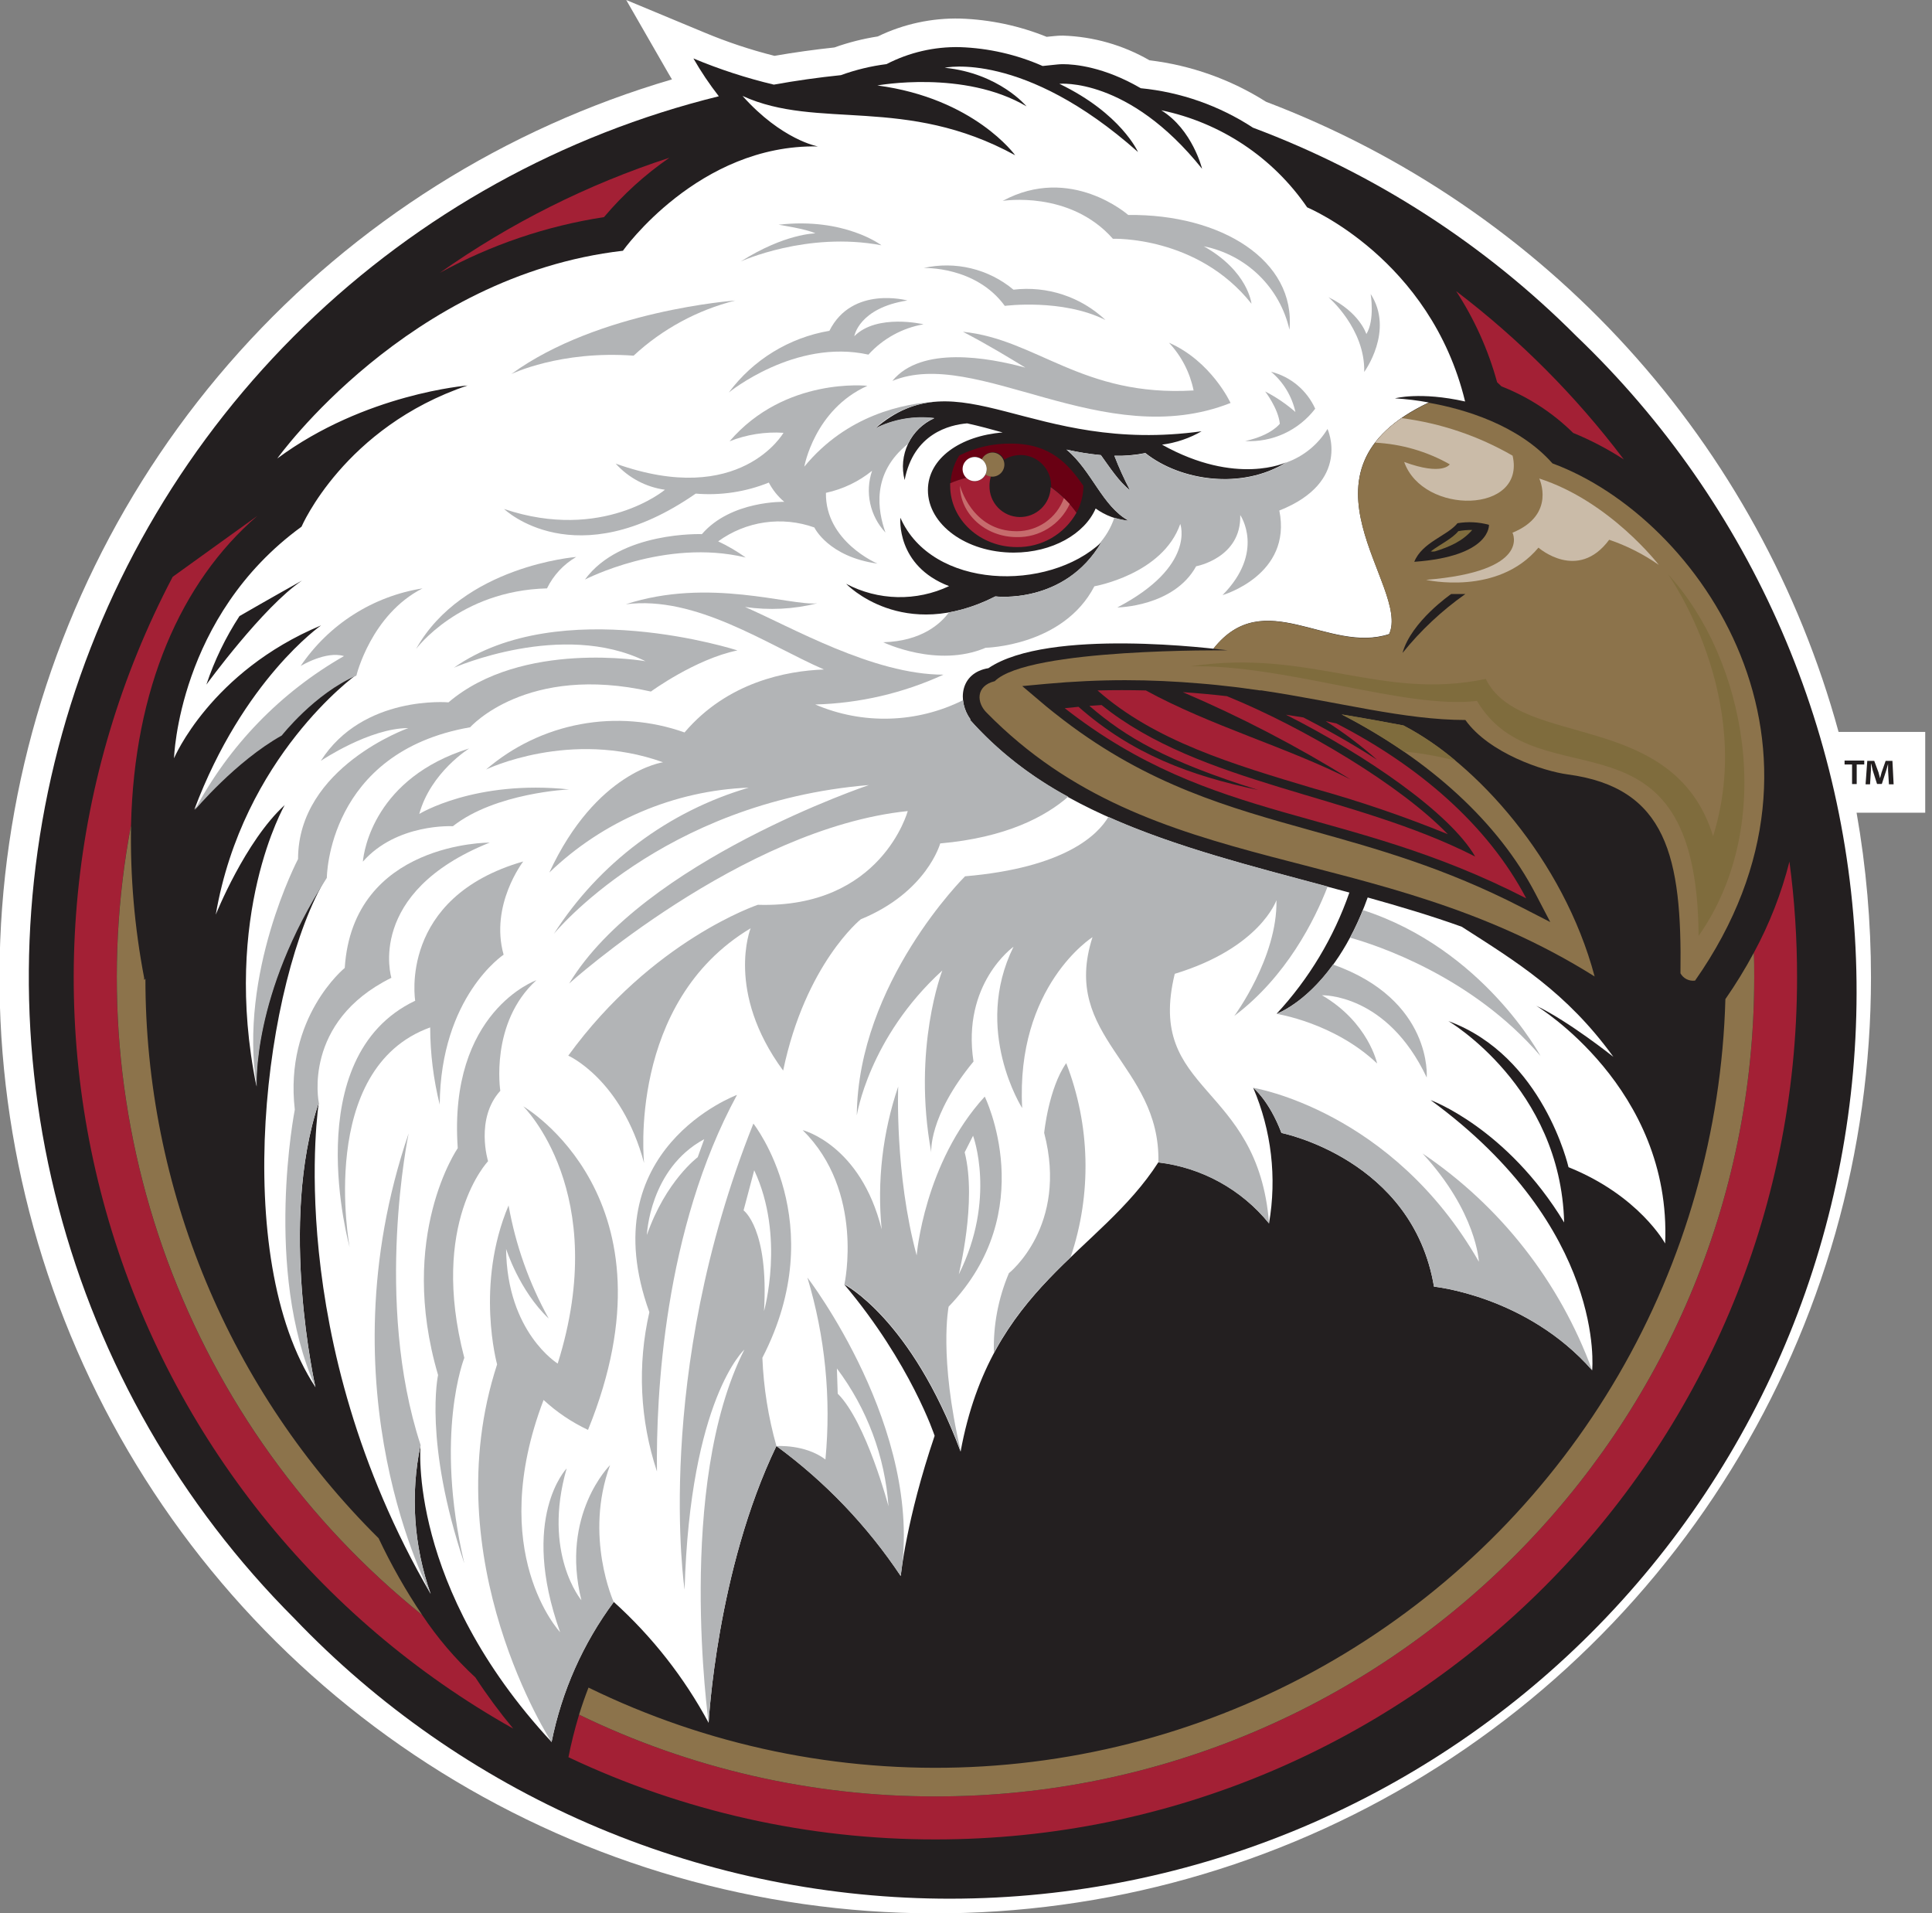 <svg width="202" height="200" viewBox="0 0 202 200" fill="none" xmlns="http://www.w3.org/2000/svg">
<rect x="0" y="0" width="202" height="200" fill="#808080" stroke="none"/>
<g clip-path="url(#clip0_2508_68471)">
<path d="M192.231 76.511C188.147 61.592 180.596 47.849 170.194 36.402C159.792 24.955 146.832 16.128 132.371 10.639C128.684 8.303 124.521 6.822 120.187 6.305C117.431 4.714 114.325 3.827 111.144 3.723C110.841 3.72 110.539 3.736 110.239 3.769L109.432 3.85C106.564 2.691 103.515 2.046 100.424 1.942C97.434 1.866 94.47 2.506 91.778 3.81C90.232 4.051 88.711 4.437 87.237 4.962C85.15 5.187 83.052 5.475 80.977 5.838C78.468 5.207 76.01 4.389 73.623 3.389L65.474 0L69.865 7.637L70.257 8.299C52.828 13.41 37.165 23.271 25.023 36.779C12.88 50.287 4.738 66.909 1.508 84.783C-1.723 102.656 0.086 121.076 6.732 137.98C13.378 154.884 24.598 169.604 39.136 180.492C53.674 191.38 70.956 198.006 89.047 199.628C107.137 201.25 125.322 197.804 141.565 189.676C157.808 181.548 171.468 169.059 181.015 153.607C190.562 138.155 195.619 120.35 195.62 102.187C195.62 96.412 195.117 90.648 194.115 84.96H201.291V76.511H192.231Z" fill="white"/>
<path d="M164.837 35.157C155.256 25.543 143.717 18.105 131.005 13.348C127.483 11.046 123.457 9.63 119.27 9.222C115.426 6.98 112.354 6.709 111.144 6.709C110.951 6.709 110.759 6.719 110.567 6.738L109.011 6.899C106.281 5.698 103.347 5.029 100.366 4.928C97.698 4.866 95.058 5.477 92.689 6.703C91.062 6.908 89.463 7.295 87.922 7.856C85.567 8.098 83.229 8.428 80.908 8.847C78.035 8.164 75.223 7.249 72.499 6.109C73.291 7.488 74.178 8.809 75.156 10.063C58.837 14.085 43.879 22.373 31.815 34.076C19.751 45.78 11.014 60.479 6.499 76.669C1.984 92.86 1.852 109.959 6.118 126.217C10.384 142.475 18.894 157.306 30.777 169.194C39.505 178.322 49.968 185.615 61.552 190.644C73.137 195.672 85.609 198.336 98.237 198.478C110.866 198.621 123.395 196.239 135.09 191.472C146.785 186.705 157.41 179.65 166.34 170.721C175.271 161.792 182.328 151.168 187.097 139.474C191.865 127.78 194.25 115.251 194.109 102.623C193.969 89.995 191.308 77.522 186.281 65.936C181.254 54.351 173.963 43.886 164.837 35.157Z" fill="#231F20"/>
<path d="M156.531 39.959C156.681 40.103 156.837 40.241 156.987 40.391C159.788 41.489 162.337 43.143 164.479 45.255C166.327 46.012 168.101 46.941 169.776 48.028C164.765 41.391 158.868 35.472 152.249 30.437C154.161 33.37 155.606 36.582 156.531 39.959Z" fill="#A32035"/>
<path d="M49.705 175.355C47.598 173.409 45.731 171.219 44.143 168.831C32.063 159.114 22.85 146.298 17.488 131.753C12.126 117.207 10.817 101.477 13.7 86.245C14.028 72.05 18.887 60.834 26.91 53.929C26.114 54.506 20.668 58.407 18.057 60.298C7.14 81.051 4.752 105.245 11.401 127.732C18.05 150.219 33.211 169.224 53.658 180.704C52.24 178.998 50.92 177.212 49.705 175.355Z" fill="#A32035"/>
<path d="M187.095 90.072C186.254 93.39 185.003 96.59 183.372 99.599C183.372 100.458 183.413 101.328 183.413 102.187C183.413 149.39 145.016 187.793 97.813 187.793C84.903 187.808 72.159 184.885 60.546 179.245C60.056 180.865 59.693 182.381 59.433 183.695C71.432 189.368 84.541 192.303 97.813 192.288C147.494 192.288 187.891 151.869 187.891 102.187C187.898 98.136 187.632 94.088 187.095 90.072Z" fill="#A32035"/>
<path d="M63.151 22.697C65.145 20.332 67.445 18.245 69.992 16.489C61.431 19.276 53.337 23.333 45.981 28.524C51.32 25.594 57.131 23.622 63.151 22.697Z" fill="#A32035"/>
<path d="M39.584 160.802C31.857 153.144 25.724 144.031 21.54 133.989C17.355 123.947 15.202 113.176 15.204 102.297C15.095 102.475 15.043 102.475 15.072 102.222C14.066 96.967 13.606 91.623 13.7 86.274C10.822 101.502 12.134 117.225 17.496 131.766C22.858 146.306 32.068 159.117 44.143 168.831C42.423 166.273 40.899 163.59 39.584 160.802Z" fill="#8C734B"/>
<path d="M180.398 104.446C180.018 118.269 176.176 131.775 169.222 143.727C162.268 155.68 152.426 165.696 140.597 172.857C128.769 180.019 115.332 184.098 101.518 184.719C87.704 185.341 73.955 182.486 61.531 176.416C61.157 177.378 60.828 178.329 60.546 179.245C72.159 184.885 84.903 187.808 97.813 187.793C145.016 187.793 183.412 149.39 183.412 102.187C183.412 101.323 183.412 100.458 183.372 99.599C182.473 101.27 181.48 102.888 180.398 104.446Z" fill="#8C734B"/>
<path d="M160.618 105.138C164.012 106.752 168.687 110.481 168.687 110.481C163.782 103.703 158.479 100.499 152.831 96.879C149.621 95.726 146.318 94.747 142.999 93.819C139.385 103.922 133.466 105.986 133.466 105.986C136.856 102.332 139.451 98.014 141.085 93.306C126.025 89.196 110.798 85.986 101.392 75.22H101.478C100.083 73.312 100.354 70.344 103.346 69.848C109.628 65.595 127.178 67.831 128.313 67.987C128.158 67.987 127.65 67.894 126.872 67.814C132.157 61.093 138.901 68.373 145.241 66.281C147.511 61.336 134.18 49.267 149.385 42.074C148.217 41.857 147.037 41.712 145.852 41.642C145.852 41.642 148.474 40.915 153.183 41.97C149.569 27.031 136.67 21.677 136.67 21.677C133.088 16.449 127.62 12.812 121.414 11.527C124.682 13.544 125.685 17.648 125.685 17.648C117.973 8.006 110.763 8.761 110.763 8.761C117.218 11.867 118.982 15.89 118.982 15.89C106.988 5.239 98.775 7.083 98.775 7.083C104.475 7.66 107.328 11.118 107.328 11.118C100.787 7.262 91.732 8.934 91.732 8.934C101.876 10.277 106.141 16.23 106.141 16.23C94.654 9.942 85.513 13.631 77.635 10.029C81.744 14.639 85.513 15.308 85.513 15.308C73.035 15.06 65.128 26.213 65.128 26.213C42.65 28.812 28.99 47.93 28.99 47.93C38.154 41.14 48.886 40.299 48.886 40.299C35.97 44.662 31.526 55.059 31.526 55.059C18.616 64.448 18.195 79.266 18.195 79.266C18.195 79.266 21.999 70.217 33.572 65.376C33.572 65.376 25.423 71.041 20.316 84.632C20.316 84.632 24.57 79.548 29.411 76.834C29.411 76.834 32.835 72.459 37.209 70.574C37.209 70.574 25.394 79.076 22.558 95.617C22.558 95.617 25.63 87.934 29.768 84.159C29.768 84.159 23.152 95.617 26.812 113.553C26.812 113.553 26.235 103.986 34.137 91.698C27.665 102.372 24.005 131.408 32.984 145.016C32.984 145.016 29.088 127.887 33.336 115.247C33.336 115.247 29.44 139.817 45.03 166.629C43.257 161.628 42.89 156.235 43.97 151.039C43.97 151.039 42.552 165.805 57.67 182.104C58.73 176.803 60.95 171.801 64.171 167.459C68.176 171.073 71.531 175.349 74.09 180.099C74.09 180.099 74.92 164.151 81.179 151.16C86.272 154.894 90.671 159.492 94.176 164.745C94.176 164.745 94.752 158.837 97.72 150.094C97.72 150.094 95.236 142.538 88.268 134.267C88.268 134.267 95.236 137.812 100.435 151.748C103.622 134.382 114.965 131.074 121.109 121.507C125.65 122.044 129.803 124.333 132.682 127.887C133.513 123.102 132.938 118.179 131.028 113.714C131.028 113.714 132.682 115.011 133.984 118.435C133.984 118.435 147.684 121.155 149.932 134.503C149.932 134.503 159.615 135.449 166.468 143.241C166.468 143.241 168.001 128.475 149.575 115C149.575 115 157.534 117.881 163.54 127.795C163.171 113.634 151.436 106.741 151.436 106.741C161.367 110.389 163.995 122.014 163.995 122.014C171.378 124.982 174.099 129.991 174.099 129.991C174.796 113.709 160.618 105.138 160.618 105.138ZM21.578 71.566C22.421 69.042 23.583 66.636 25.037 64.407C27.774 62.817 31.578 60.69 31.578 60.69C27.503 63.433 21.578 71.566 21.578 71.566ZM125.685 45.054C124.398 45.806 122.973 46.293 121.495 46.483C129.293 50.84 134.492 48.327 134.492 48.327C129.881 51.209 123.443 50.293 119.754 47.359C118.689 47.575 117.602 47.67 116.515 47.641C116.989 48.876 117.535 50.08 118.152 51.249C117.034 50.419 116.002 48.823 115.103 47.578C113.895 47.462 112.696 47.27 111.513 47.002C114.193 49.244 115.224 52.898 118.014 54.437C116.766 54.335 115.569 53.892 114.556 53.157C113.403 55.82 110.014 57.768 105.991 57.768C101.034 57.768 97.017 54.84 97.017 51.232C97.017 47.907 100.424 45.561 104.833 45.209C103.576 44.858 102.337 44.523 101.121 44.258C99.294 44.408 95.513 45.319 94.585 50.183C94.253 48.913 94.382 47.567 94.95 46.384C95.518 45.2 96.487 44.257 97.686 43.722C95.552 43.463 93.389 43.844 91.473 44.817C100.285 37.157 107.743 47.595 125.685 45.077V45.054ZM88.47 61.03C90.122 61.902 91.954 62.378 93.822 62.42C95.689 62.462 97.541 62.069 99.23 61.272C93.646 59.14 94.141 54.125 94.141 54.125C97.427 61.618 109.582 61.929 115.172 56.673C111.311 63.249 104.078 62.344 104.078 62.344C94.383 67.272 88.47 61.03 88.47 61.03Z" fill="white"/>
<path d="M105.726 46.373C103.838 46.343 101.97 46.772 100.285 47.624C99.743 48.492 99.434 49.484 99.386 50.506C99.934 50.272 100.498 50.08 101.075 49.929C100.952 49.813 100.855 49.672 100.788 49.517C100.722 49.361 100.688 49.194 100.689 49.025C100.687 48.792 100.751 48.563 100.872 48.364C100.993 48.165 101.167 48.004 101.374 47.898C101.581 47.792 101.814 47.746 102.046 47.765C102.278 47.784 102.501 47.867 102.688 48.004C102.791 47.782 102.956 47.594 103.164 47.464C103.372 47.334 103.613 47.268 103.858 47.273C104.103 47.279 104.341 47.356 104.543 47.495C104.745 47.634 104.902 47.829 104.994 48.056C105.479 47.753 106.036 47.585 106.608 47.569C107.18 47.554 107.745 47.692 108.246 47.969C108.746 48.246 109.164 48.652 109.454 49.145C109.745 49.637 109.898 50.199 109.899 50.771C109.899 50.817 109.899 50.863 109.899 50.909C110.927 51.65 111.822 52.56 112.544 53.601C113.02 52.739 113.272 51.772 113.276 50.788C111.714 48.535 109.853 46.373 105.726 46.373Z" fill="#690013"/>
<path d="M109.853 50.921C109.834 51.769 109.48 52.575 108.867 53.162C108.254 53.749 107.433 54.069 106.585 54.05C105.736 54.032 104.93 53.677 104.343 53.065C103.756 52.452 103.437 51.631 103.455 50.782C103.455 50.454 103.504 50.128 103.599 49.814C103.406 49.782 103.222 49.705 103.063 49.589C102.958 49.804 102.793 49.985 102.589 50.11C102.385 50.236 102.15 50.301 101.91 50.298C101.583 50.299 101.268 50.171 101.034 49.941C100.458 50.092 99.894 50.285 99.346 50.517C99.346 50.609 99.346 50.696 99.346 50.788C99.346 54.321 102.464 57.191 106.308 57.191C107.576 57.211 108.825 56.888 109.924 56.256C111.022 55.624 111.93 54.706 112.55 53.601C111.81 52.56 110.898 51.654 109.853 50.921Z" fill="#A32035"/>
<path d="M103.801 47.307C103.56 47.303 103.324 47.368 103.119 47.495C102.915 47.621 102.751 47.804 102.648 48.022C102.809 48.138 102.94 48.29 103.03 48.467C103.12 48.643 103.167 48.838 103.167 49.036C103.17 49.236 103.127 49.433 103.04 49.612C103.202 49.723 103.388 49.794 103.583 49.82C103.778 49.846 103.976 49.826 104.161 49.762C104.347 49.698 104.515 49.592 104.653 49.452C104.79 49.311 104.893 49.141 104.952 48.954C105.012 48.767 105.028 48.568 104.997 48.374C104.967 48.18 104.892 47.996 104.778 47.836C104.664 47.676 104.514 47.545 104.34 47.453C104.167 47.361 103.974 47.311 103.778 47.307H103.801Z" fill="#8C734B"/>
<path d="M103.167 49.036C103.167 49.286 103.093 49.53 102.954 49.738C102.815 49.946 102.617 50.108 102.386 50.203C102.156 50.298 101.901 50.323 101.656 50.274C101.411 50.224 101.187 50.104 101.01 49.927C100.834 49.749 100.714 49.524 100.666 49.279C100.618 49.034 100.644 48.78 100.74 48.549C100.837 48.319 100.999 48.122 101.208 47.984C101.416 47.846 101.661 47.773 101.911 47.774C102.244 47.776 102.564 47.909 102.799 48.146C103.035 48.382 103.167 48.702 103.167 49.036Z" fill="white"/>
<path d="M111.236 52.074C110.871 53.088 110.201 53.966 109.317 54.585C108.434 55.204 107.381 55.535 106.302 55.532C101.588 55.532 100.372 50.765 100.372 50.765C100.372 53.733 103.04 56.148 106.314 56.148C107.472 56.172 108.611 55.857 109.593 55.243C110.575 54.629 111.356 53.742 111.841 52.69C111.657 52.511 111.455 52.287 111.236 52.074Z" fill="#C66C6D"/>
<path d="M138.797 44.84C137.81 46.471 136.289 47.711 134.492 48.35C134.492 48.35 129.305 50.863 121.495 46.506C129.293 50.863 134.492 48.35 134.492 48.35C129.881 51.232 123.443 50.315 119.754 47.382C118.689 47.599 117.602 47.692 116.515 47.658C116.989 48.887 117.535 50.086 118.152 51.249C117.034 50.419 116.002 48.823 115.097 47.578C113.892 47.46 112.695 47.267 111.513 47.001C114.187 49.243 115.224 52.898 118.014 54.436C117.505 54.371 117.002 54.265 116.51 54.119C116.151 55.195 115.561 56.179 114.781 57.001C114.902 56.897 115.028 56.794 115.149 56.678C111.288 63.255 104.055 62.35 104.055 62.35C102.531 63.141 100.9 63.704 99.213 64.021C98.366 65.174 96.378 67.03 92.349 67.139C92.349 67.139 97.98 69.871 103.052 67.716C103.052 67.716 111.161 67.566 114.423 61.289C114.423 61.289 121.558 60.056 123.403 54.771C123.403 54.771 125.063 59.197 116.821 63.502C116.821 63.502 122.728 63.439 125.063 59.197C125.063 59.197 129.8 58.338 129.673 53.843C129.673 53.843 132.319 57.658 127.823 62.211C127.823 62.211 135.126 60.113 133.76 53.37C141.356 50.361 138.797 44.84 138.797 44.84Z" fill="#B2B4B6"/>
<path d="M99.184 136.595C108.844 126.584 102.96 114.636 102.96 114.636C96.62 121.553 95.842 131.241 95.842 131.241C93.536 122.717 93.911 113.587 93.911 113.587C92.281 118.384 91.692 123.473 92.182 128.515C89.98 119.645 83.923 118.141 83.923 118.141C90.424 124.55 88.291 134.244 88.291 134.244C88.291 134.244 95.26 137.788 100.458 151.725C98.13 141.783 99.184 136.595 99.184 136.595ZM100.862 120.458L101.738 118.728C101.738 118.728 104.199 125.316 100.245 133.224C100.233 133.183 102.17 125.645 100.862 120.458Z" fill="#B2B4B6"/>
<path d="M78.77 117.455C68.24 143.829 71.577 166.174 71.577 166.174C72.153 146.226 77.825 141.085 77.825 141.085C70.638 155.298 74.09 180.099 74.09 180.099C74.09 180.099 74.92 164.151 81.179 151.16C80.329 148.154 79.836 145.059 79.71 141.938C86.989 127.818 78.77 117.455 78.77 117.455ZM77.744 126.532C77.998 125.587 78.856 122.337 78.856 122.337C82.107 129.253 79.882 137.062 79.882 137.062C80.395 128.417 77.744 126.532 77.744 126.532Z" fill="#B2B4B6"/>
<path d="M30.823 115.997C29.711 106.326 36.045 101.184 36.045 101.184C36.898 87.998 51.197 88.084 51.197 88.084C38.183 93.306 40.921 102.216 40.921 102.216C31.584 106.827 33.33 115.247 33.33 115.247C29.077 127.887 32.979 145.016 32.979 145.016C27.526 132.763 30.823 115.997 30.823 115.997Z" fill="#B2B4B6"/>
<path d="M63.785 153.16C63.785 153.16 58.563 158.295 60.788 167.286C60.788 167.286 56.678 162.404 59.249 153.5C59.249 153.5 54.281 158.635 58.563 170.623C58.563 170.623 50.748 162.324 56.834 146.347C58.213 147.623 59.78 148.678 61.48 149.477C71.329 125.27 54.713 115.656 54.713 115.656C54.713 115.656 63.935 124.648 58.31 142.543C58.31 142.543 53.001 139.287 52.915 130.555C52.915 130.555 54.287 134.924 57.37 137.835C55.329 134.153 53.911 130.158 53.174 126.014C49.664 134.319 51.975 142.63 51.975 142.63C45.29 163.108 57.67 182.127 57.67 182.127C58.73 176.826 60.95 171.824 64.171 167.482C64.171 167.482 61.047 160.606 63.785 153.16Z" fill="#B2B4B6"/>
<path d="M43.97 151.039C42.886 156.234 43.253 161.628 45.03 166.629C45.03 166.629 33.561 145.368 42.725 118.481C42.725 118.481 39.053 136.019 43.97 151.039Z" fill="#B2B4B6"/>
<path d="M122.826 101.801C131.765 99.081 133.46 94.101 133.46 94.101C133.575 100.101 129.051 106.205 129.051 106.205C134.509 102.089 137.448 96.193 138.814 92.672C130.838 90.534 122.901 88.528 115.887 85.398C114.809 87.231 111.397 90.706 100.902 91.606C100.902 91.606 89.698 102.7 89.582 116.613C89.582 116.613 90.827 108.47 98.522 101.455C98.522 101.455 95.357 109.599 97.369 120.475C97.369 120.475 97.029 116.74 101.784 110.971C100.539 102.821 105.968 98.971 105.968 98.971C101.668 107.686 106.873 115.835 106.873 115.835C106.193 103.052 114.227 97.968 114.227 97.968C110.832 108.493 121.357 111.225 121.115 121.524C125.656 122.062 129.809 124.351 132.688 127.904C131.535 113.115 119.766 114.36 122.826 101.801Z" fill="#B2B4B6"/>
<path d="M31.163 89.802C31.163 80.182 42.69 76.113 42.69 76.113C38.616 76.113 33.544 79.537 33.544 79.537C37.953 72.621 46.892 73.422 46.892 73.422C54.586 66.863 67.491 69.122 67.491 69.122C58.776 64.822 47.457 69.802 47.457 69.802C58.552 61.993 77.104 67.992 77.104 67.992C72.695 68.897 68.056 72.292 68.056 72.292C55.042 69.353 49.157 76.027 49.157 76.027C34.218 78.632 34.172 91.767 34.172 91.767C26.259 104.055 26.846 113.622 26.846 113.622C24.898 101.738 31.163 89.802 31.163 89.802Z" fill="#B2B4B6"/>
<path d="M122.221 35.826C123.525 37.219 124.417 38.947 124.797 40.817C113.132 41.509 108.394 35.457 100.683 34.685C103.392 36.091 105.501 37.394 107.207 38.431C103.328 37.371 96.314 36.126 93.3 39.82C102.083 36.201 115.374 47.376 128.659 42.126C128.659 42.108 126.648 37.763 122.221 35.826Z" fill="#B2B4B6"/>
<path d="M130.186 46.108C131.59 46.183 132.991 45.913 134.268 45.324C135.544 44.734 136.658 43.842 137.512 42.725C137.083 41.776 136.446 40.935 135.648 40.267C134.85 39.598 133.911 39.118 132.901 38.864C134.187 39.949 135.08 41.428 135.443 43.071C134.48 42.228 133.417 41.506 132.278 40.921C132.278 40.921 133.65 42.691 133.812 44.298C133.812 44.276 133.005 45.486 130.186 46.108Z" fill="#B2B4B6"/>
<path d="M94.919 46.414C95.487 45.208 96.466 44.244 97.68 43.693C95.546 43.434 93.383 43.815 91.467 44.788C93.25 43.13 95.55 42.136 97.98 41.976C94.522 42.166 88.551 43.359 84.095 48.782C84.095 48.782 85.139 42.829 90.689 40.333C90.689 40.333 82.084 39.371 76.28 46.131C78.07 45.422 79.995 45.119 81.917 45.244C81.917 45.244 77.41 53.128 64.373 48.465C65.715 49.954 67.54 50.922 69.525 51.197C69.525 51.197 63.007 56.673 52.707 53.209C52.707 53.209 60.108 60.373 72.741 51.601C75.344 51.819 77.961 51.424 80.384 50.448C80.786 51.217 81.334 51.9 81.998 52.46C81.998 52.46 76.442 52.298 73.387 55.837C73.387 55.837 64.857 55.514 61.157 60.586C61.157 60.586 69.525 56.24 77.969 58.281C77.062 57.631 76.097 57.066 75.087 56.592C76.518 55.549 78.183 54.871 79.936 54.618C81.688 54.365 83.477 54.544 85.144 55.14C85.144 55.14 86.591 58.2 91.744 58.92C91.744 58.92 86.274 56.615 86.355 51.52C88.121 51.14 89.774 50.351 91.179 49.215C90.805 50.317 90.739 51.499 90.985 52.636C91.232 53.773 91.783 54.822 92.579 55.67C91.784 53.411 91.064 49.503 94.919 46.414Z" fill="#B2B4B6"/>
<path d="M53.456 39.105C53.456 39.105 58.551 36.616 66.246 37.181C69.25 34.397 72.907 32.415 76.879 31.417C76.879 31.417 62.62 32.431 53.456 39.105Z" fill="#B2B4B6"/>
<path d="M77.444 27.336C77.444 27.336 84.361 24.166 92.159 25.642C92.159 25.642 88.309 22.697 81.404 23.492C81.404 23.492 84.349 23.942 85.254 24.397C85.254 24.397 82.084 24.397 77.444 27.336Z" fill="#B2B4B6"/>
<path d="M43.497 67.848C43.497 67.848 48.022 61.739 57.191 61.508C57.861 60.135 58.925 58.991 60.246 58.223C60.246 58.223 48.362 59.139 43.497 67.848Z" fill="#B2B4B6"/>
<path d="M76.2 41.031C76.2 41.031 83.116 35.371 90.799 37.071C92.312 35.401 94.341 34.286 96.562 33.901C96.562 33.901 91.698 32.748 89.323 35.146C89.323 35.146 89.778 32.207 94.868 31.411C94.868 31.411 89.104 29.826 86.718 34.581C82.512 35.296 78.744 37.606 76.2 41.031Z" fill="#B2B4B6"/>
<path d="M96.568 28.017C96.568 28.017 102.003 27.792 105.057 31.976C105.057 31.976 111.057 31.186 115.581 33.452C114.307 32.252 112.786 31.346 111.124 30.799C109.462 30.251 107.7 30.074 105.962 30.282C104.675 29.208 103.158 28.446 101.529 28.053C99.9 27.66 98.202 27.648 96.568 28.017Z" fill="#B2B4B6"/>
<path d="M104.833 21.002C104.833 21.002 111.847 19.849 116.36 24.962C116.36 24.962 125.189 24.622 130.849 31.751C130.849 31.751 130.509 28.356 125.869 25.751C128.043 26.185 130.045 27.239 131.633 28.785C133.221 30.332 134.328 32.304 134.82 34.466C135.5 27.227 127.691 22.362 117.962 22.472C117.962 22.478 111.962 17.152 104.833 21.002Z" fill="#B2B4B6"/>
<path d="M138.901 31.071C138.901 31.071 142.745 34.356 142.636 38.881C142.636 38.881 145.8 34.581 143.31 30.731C143.31 30.731 143.765 33.452 142.86 34.921C142.855 34.921 142.175 32.656 138.901 31.071Z" fill="#B2B4B6"/>
<path d="M35.964 68.586C34.08 68.01 31.434 69.623 31.434 69.623C32.889 67.47 34.77 65.638 36.963 64.242C39.155 62.846 41.611 61.916 44.177 61.508C38.794 64.246 37.261 70.626 37.261 70.626C32.892 72.511 29.463 76.885 29.463 76.885C24.622 79.6 20.368 84.683 20.368 84.683C23.935 77.947 29.344 72.364 35.964 68.586Z" fill="#B2B4B6"/>
<path d="M101.386 75.208H101.473C101.04 74.618 100.77 73.924 100.689 73.197C98.3 74.388 95.681 75.046 93.012 75.123C90.344 75.201 87.691 74.697 85.237 73.646C89.87 73.522 94.43 72.461 98.643 70.528C91.283 70.528 82.689 65.525 77.894 63.451C80.412 63.818 82.977 63.689 85.444 63.07C82.614 63.353 74.119 60.333 65.433 63.168C72.787 62.234 80.194 67.393 86.147 69.986C82.246 70.13 76.067 71.289 71.571 76.568C68.079 75.327 64.32 75.032 60.676 75.712C57.032 76.392 53.633 78.024 50.823 80.442C50.823 80.442 59.601 76.194 69.324 79.686C69.324 79.686 62.338 80.632 57.434 91.213C63.064 85.8 70.487 82.641 78.292 82.338C69.872 84.804 62.631 90.236 57.906 97.628C57.906 97.628 69.139 83.848 90.85 82.067C90.85 82.067 67.249 89.997 59.508 102.815C59.508 102.815 77.537 86.58 94.908 84.787C94.908 84.787 92.17 94.983 79.237 94.585C79.237 94.585 68.194 98.268 59.416 110.354C59.416 110.354 64.984 112.804 67.341 121.581C67.341 121.581 65.549 104.781 78.482 97.04C78.482 97.04 75.808 103.657 81.882 111.916C84.217 100.746 89.997 96.101 89.997 96.101C96.914 93.265 98.303 88.17 98.303 88.17C105.219 87.559 109.323 85.352 111.691 83.283C107.812 81.213 104.324 78.48 101.386 75.208Z" fill="#B2B4B6"/>
<path d="M166.468 143.247C159.615 135.449 149.932 134.503 149.932 134.503C147.684 121.155 133.985 118.44 133.985 118.44C132.682 115.011 131.028 113.714 131.028 113.714C131.028 113.714 145.569 116.06 154.624 131.898C154.624 131.898 154.399 126.711 148.739 120.584C156.886 126.085 163.09 134.015 166.468 143.247Z" fill="#B2B4B6"/>
<path d="M43.837 85.087C45.036 80.724 49.059 78.24 49.059 78.24C39.192 81.317 38.039 88.902 37.941 90.072C41.497 86.038 47.347 86.372 47.347 86.372C51.797 82.862 59.502 82.522 59.502 82.522C49.658 81.496 43.837 85.087 43.837 85.087Z" fill="#B2B4B6"/>
<path d="M54.707 90.055C41.607 93.824 43.411 104.614 43.411 104.614C30.99 110.521 36.558 130.382 36.558 130.382C36.558 130.382 33.042 111.708 44.978 107.403C44.984 110.123 45.319 112.833 45.975 115.472C46.062 104.164 52.655 99.801 52.655 99.801C51.197 94.597 54.707 90.055 54.707 90.055Z" fill="#B2B4B6"/>
<path d="M48.546 163.436C45.376 149.904 48.546 141.944 48.546 141.944C44.863 127.818 51.03 121.391 51.03 121.391C51.03 121.391 49.658 116.942 52.31 114.031C52.31 114.031 51.197 106.925 56.079 102.47C56.079 102.47 46.857 105.726 47.86 120.025C47.86 120.025 41.52 129.184 45.803 143.742C45.803 143.742 44.264 150.676 48.546 163.436Z" fill="#B2B4B6"/>
<path d="M77.058 114.458C77.058 114.458 61.727 120.112 67.894 137.172C66.628 142.692 66.903 148.454 68.689 153.828C68.586 146.036 69.387 128.573 77.058 114.458ZM67.635 129.103C67.635 129.103 67.894 122.187 73.629 119.086L72.949 120.971C72.949 120.971 69.606 123.449 67.635 129.103Z" fill="#B2B4B6"/>
<path d="M84.418 133.552C86.273 139.71 86.913 146.17 86.303 152.572C84.165 150.947 81.179 151.171 81.179 151.171C86.271 154.905 90.668 159.502 94.17 164.756C96.648 149.442 84.418 133.552 84.418 133.552ZM87.588 145.708L87.502 143.056C90.65 147.24 92.523 152.243 92.896 157.465C92.896 157.465 90.585 148.699 87.606 145.708H87.588Z" fill="#B2B4B6"/>
<path d="M111.478 111.138C109.634 113.772 109.173 118.429 109.173 118.429C111.72 128.175 105.484 133.097 105.484 133.097C104.37 135.726 103.835 138.565 103.916 141.419C106.17 137.224 109.046 134.192 111.945 131.402C114.163 124.801 113.998 117.63 111.478 111.138Z" fill="#B2B4B6"/>
<path d="M133.46 105.986C133.46 105.986 139.46 106.89 143.984 111.173C143.984 111.173 143.079 106.873 138.221 104.043C138.221 104.043 145.01 103.818 149.171 112.642C149.171 112.642 149.823 104.533 139.373 100.827C136.394 104.965 133.46 105.986 133.46 105.986Z" fill="#B2B4B6"/>
<path d="M161.073 110.4C161.073 110.4 155.091 99.207 142.497 95.138C142.103 96.123 141.655 97.085 141.154 98.02C143.817 98.764 153.886 102.014 161.073 110.4Z" fill="#B2B4B6"/>
<path d="M162.318 48.442C158.75 44.408 153.056 42.748 149.385 42.102C134.181 49.29 147.512 61.358 145.241 66.309C138.901 68.396 132.158 61.122 126.867 67.808C127.818 67.912 128.371 67.987 128.371 67.987C128.371 67.987 107.49 67.733 104.008 71.208C101.985 71.704 102.101 73.479 103.179 74.522C120.659 92.309 143.702 87.611 166.727 102.078C163.465 89.842 154.284 79.733 146.739 75.842C144.924 75.496 142.705 75.093 140.278 74.689C149.558 79.473 156.681 86.021 160.531 93.404L162.088 96.389L159.09 94.85C151.022 90.701 143.984 88.741 137.189 86.845C128.44 84.407 120.135 82.084 111.253 75.318L110.135 74.447L109.979 74.321C109.595 74.017 109.211 73.7 108.827 73.37L107.397 72.159L106.879 71.721L109.42 71.485C112.141 71.237 114.907 71.105 117.651 71.105C120.262 71.105 122.89 71.226 125.558 71.456L126.354 71.525L127.195 71.606C127.881 71.675 128.55 71.75 129.212 71.831L129.668 71.888L131.708 72.171H131.887C140.03 73.387 146.843 75.266 153.212 75.266C155.673 78.724 161.356 80.614 163.903 80.954C174.277 82.338 175.868 89.6 175.701 101.749C175.849 102.015 176.074 102.23 176.347 102.366C176.619 102.502 176.927 102.552 177.228 102.51C194.311 78.148 177.764 54.131 162.318 48.442Z" fill="#8C734B"/>
<path d="M138.613 75.387C140.505 76.585 142.297 77.934 143.973 79.421C140.924 77.456 138.048 75.911 136.278 75.001C135.662 74.897 135.051 74.805 134.451 74.713C142.831 78.949 151.609 84.989 154.237 89.542C141.391 82.983 125.547 82.049 115.178 73.704C114.732 73.727 114.306 73.756 113.899 73.79C117.743 77.093 121.921 79.554 131.541 82.58C124.475 81.093 118.4 78.856 112.763 73.888L111.322 74.032C126.993 86.286 140.538 84.13 159.574 93.911C155.54 86.216 148.278 80.015 139.719 75.623L138.613 75.387Z" fill="#A32035"/>
<path d="M128.279 72.776C126.774 72.603 125.241 72.459 123.668 72.355C129.737 74.947 135.6 77.997 141.206 81.479C134.549 78.102 126.584 75.888 119.806 72.177C118.15 72.135 116.465 72.135 114.752 72.177C120.728 77.45 128.826 79.877 137.362 82.424C142.124 83.744 146.804 85.342 151.379 87.208C146.514 82.153 136.399 76.079 128.279 72.776Z" fill="#A32035"/>
<path d="M146.779 78.563C148.607 78.733 150.417 79.055 152.191 79.525C150.512 78.098 148.682 76.859 146.733 75.831C144.918 75.485 142.699 75.081 140.272 74.678C142.52 75.836 144.693 77.134 146.779 78.563Z" fill="#7F6C3D"/>
<path d="M174.41 60.044C174.41 60.044 183.632 72.966 179.113 87.41C174.986 74.079 158.941 78.349 155.344 70.972C144.422 73.278 136.947 67.768 124.458 69.658C134.256 69.41 146.964 74.171 154.428 73.272C160.837 84.113 177.43 72.776 177.597 97.836C185.908 86.003 182.462 68.753 174.41 60.044Z" fill="#7F6C3D"/>
<path d="M143.771 46.275C146.515 46.411 149.19 47.187 151.581 48.54C151.581 48.54 150.837 49.774 146.814 48.292C148.785 53.877 159.552 53.716 158.151 47.635C154.581 45.574 150.638 44.24 146.549 43.71C145.492 44.412 144.554 45.278 143.771 46.275Z" fill="#CABBA8"/>
<path d="M160.935 50.022C160.935 50.022 162.745 53.797 158.139 55.687C158.139 55.687 160.197 59.722 149.102 60.615C149.102 60.615 156.595 62.344 160.854 57.249C160.854 57.249 164.958 60.863 168.249 56.425C170.094 57.051 171.84 57.936 173.436 59.053C173.436 59.053 168.329 52.402 160.935 50.022Z" fill="#CABBA8"/>
<path d="M147.869 58.73C148.693 56.673 151.327 56.016 152.388 54.696C153.484 54.511 154.607 54.568 155.678 54.863C155.678 54.863 155.921 58.154 147.869 58.73Z" fill="#231F20"/>
<path d="M152.474 55.526C151.828 56.321 150.612 56.874 149.592 57.641C149.737 57.669 149.885 57.669 150.03 57.641C151.592 57.151 152.912 56.575 153.932 55.399C153.443 55.394 152.955 55.436 152.474 55.526Z" fill="#7F6C3D"/>
<path d="M146.641 68.257C148.534 65.908 150.745 63.834 153.212 62.096H151.73C151.73 62.096 147.546 64.972 146.641 68.257Z" fill="#231F20"/>
<path d="M194.127 81.963V79.917H194.916V79.508H192.859V79.917H193.643V81.963H194.127Z" fill="#231F20"/>
<path d="M197.153 79.537L196.732 80.741C196.68 80.926 196.628 81.127 196.565 81.358C196.501 81.099 196.455 80.926 196.403 80.735L195.96 79.537H195.233L195.055 81.992H195.522L195.614 80.545C195.614 80.32 195.614 80.084 195.614 79.859H195.643L195.81 80.557L196.254 81.951H196.755L197.199 80.586C197.268 80.367 197.343 80.073 197.406 79.859C197.406 80.119 197.406 80.355 197.406 80.545L197.498 81.992H197.988L197.862 79.537H197.153Z" fill="#231F20"/>
</g>
<defs>
<clipPath id="clip0_2508_68471">
<rect width="201.291" height="200" fill="white"/>
</clipPath>
</defs>
</svg>
